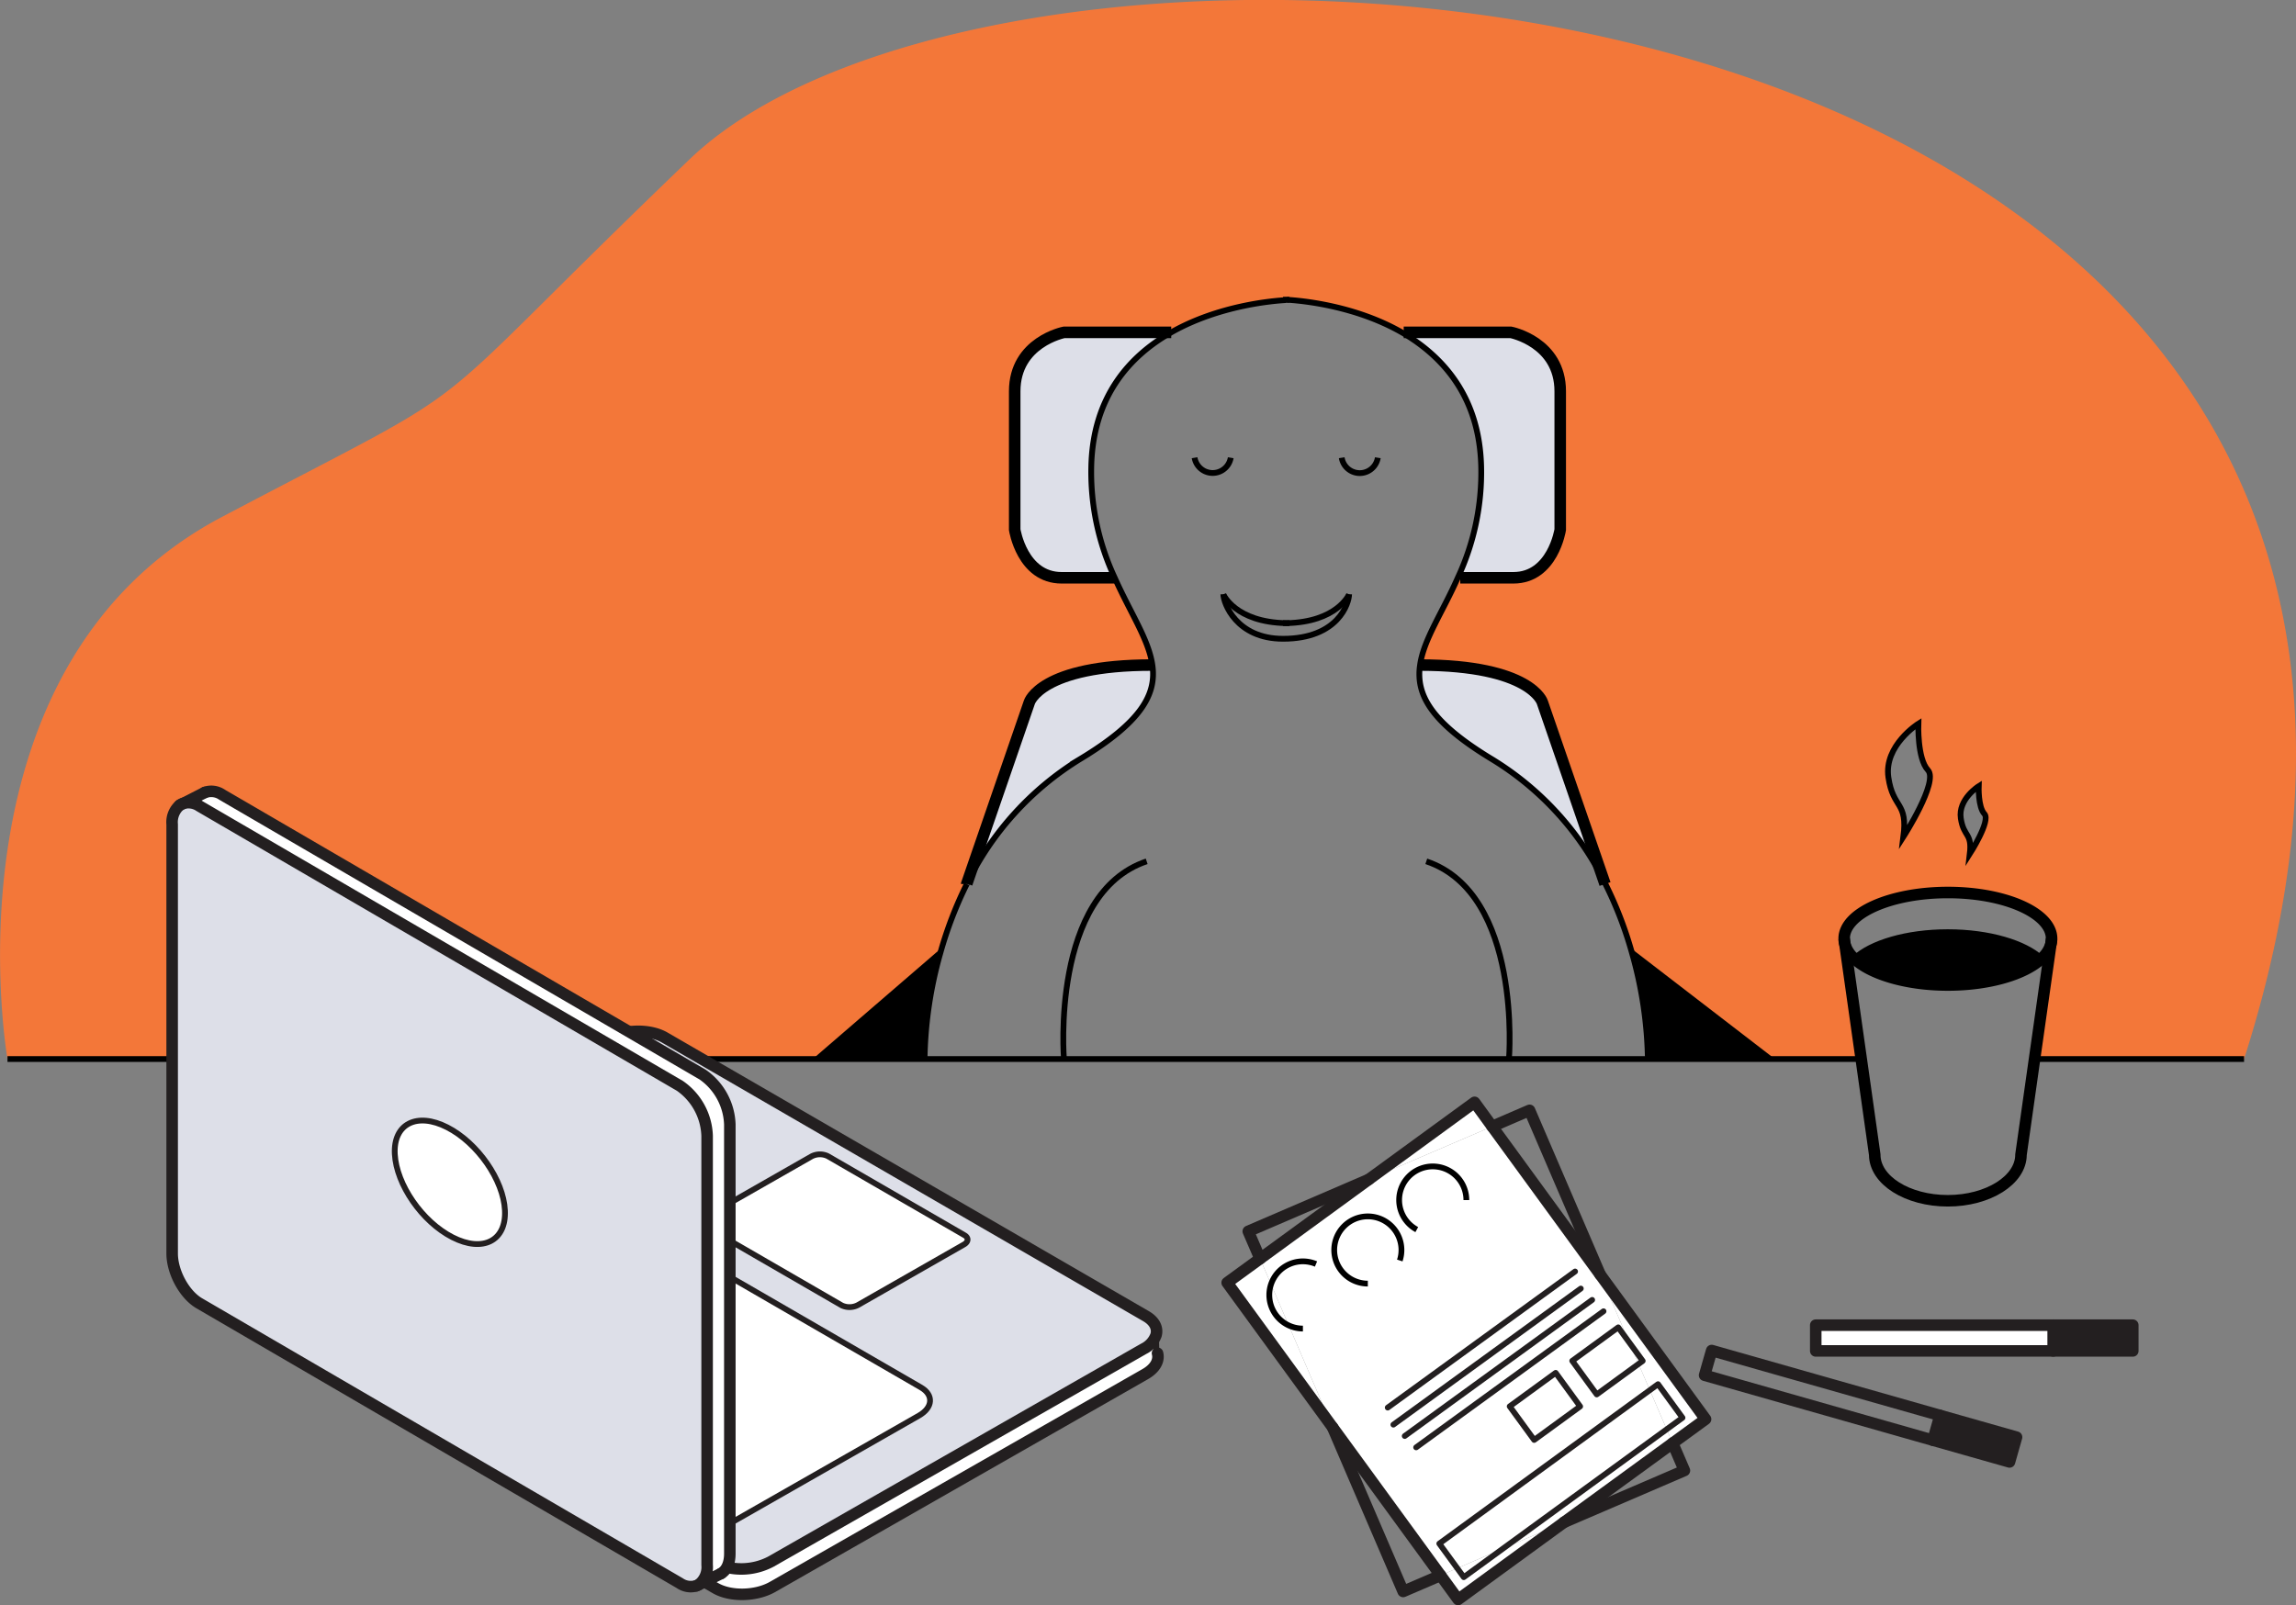 <svg xmlns="http://www.w3.org/2000/svg" viewBox="0 0 398.24 278.49"><rect x="0" y="0" width="398.24" height="278.49" fill="#808080" stroke="none"/><defs><style>.a{fill:#dddfe8;}.b{fill:#f37739;}.c,.d,.f,.g{fill:none;}.c,.d{stroke:#000;stroke-miterlimit:10;}.d,.f{stroke-width:2px;}.e{fill:#fff;}.f,.g{stroke:#231f20;stroke-linecap:round;stroke-linejoin:round;}.h{fill:#231f20;}</style></defs><title>designer</title><path d="M351.38,166.72c7.17,0,13.36,1.88,16.25,4.58-2.89,2.71-9.08,4.58-16.25,4.58S338,174,335.15,171.3C338,168.59,344.23,166.72,351.38,166.72Z" transform="translate(-13.53 -5)"/><path d="M299.35,188.73a71.19,71.19,0,0,0-2.76-18.47l24,18.47Z" transform="translate(-13.53 -5)"/><path class="a" d="M275.57,62.66s8.56,1.66,8.56,10.23v24s-1.28,8.35-8.13,8.35h-9.21l-.35-.15a43.1,43.1,0,0,0,4-19.11c-.27-12-6.49-19-13.56-23.11l.1-.18Z" transform="translate(-13.53 -5)"/><path class="a" d="M291.71,157.75a51.91,51.91,0,0,0-19.35-21.06c-10.62-6.41-13.26-11.22-12.53-16.31,19.3,0,21.22,6.46,21.22,6.46Z" transform="translate(-13.53 -5)"/><path class="a" d="M198.09,62.66h18.59c-7.2,4.08-13.6,11.13-13.87,23.29a43.29,43.29,0,0,0,4.06,19.26h-9.2c-6.85,0-8.14-8.35-8.14-8.35v-24C189.53,64.32,198.09,62.66,198.09,62.66Z" transform="translate(-13.53 -5)"/><path class="a" d="M192.1,126.84s1.93-6.46,21.31-6.46c.74,5.08-1.92,9.9-12.54,16.31a52.15,52.15,0,0,0-19.62,21.62Z" transform="translate(-13.53 -5)"/><path d="M176.65,170.27a70.78,70.78,0,0,0-2.75,18.46H155.27Z" transform="translate(-13.53 -5)"/><path class="b" d="M266.79,105.21H276c6.85,0,8.13-8.35,8.13-8.35v-24c0-8.57-8.56-10.23-8.56-10.23H257l-.1.18c-8.31-4.83-17.8-5.64-20.23-5.78h-.06c-2.39.14-11.68.93-19.91,5.6H198.09s-8.56,1.66-8.56,10.23v24s1.29,8.35,8.14,8.35h9.2c2.72,6.11,5.9,10.74,6.54,15.17-19.38,0-21.31,6.46-21.31,6.46l-10.85,31.47,0,.06a68.24,68.24,0,0,0-4.57,11.9l-21.38,18.46H14.83s-12-68.12,37.22-94.06S82.76,81,133.1,32.67C192.13-24,464.35-3.74,402.76,188.73H366.42l2.82-19.89a3.7,3.7,0,0,0,.14-1c0-4.43-8.06-8-18-8s-18,3.6-18,8a3.7,3.7,0,0,0,.14,1l2.82,19.89H320.57l-24-18.47a67.34,67.34,0,0,0-4.88-12.51l-10.66-30.91s-1.92-6.44-21.22-6.46c.64-4.47,3.89-9.14,6.61-15.32Zm88.4,47.93s3.67-5.73,2.54-6.93-1-4.82-1-4.82-3.61,2.25-3.11,5.58S355.66,149.44,355.19,153.14Zm-11.52-3s6.14-9.56,4.26-11.57-1.66-8.06-1.66-8.06-6,3.78-5.2,9.31S344.47,144,343.67,150.18Z" transform="translate(-13.53 -5)"/><polyline class="c" points="1.3 183.73 141.73 183.73 160.37 183.73 184.54 183.73 261.73 183.73 285.81 183.73 307.04 183.73 322.83 183.73"/><path class="c" d="M181.22,158.37a68.24,68.24,0,0,0-4.57,11.9,70.78,70.78,0,0,0-2.75,18.46" transform="translate(-13.53 -5)"/><path class="c" d="M236.59,57.06c-2.39.14-11.68.93-19.91,5.6-7.2,4.08-13.6,11.13-13.87,23.29a43.29,43.29,0,0,0,4.06,19.26c2.72,6.11,5.9,10.74,6.54,15.17.74,5.08-1.92,9.9-12.54,16.31a52.15,52.15,0,0,0-19.62,21.62" transform="translate(-13.53 -5)"/><path class="c" d="M237.18,57l-.53,0" transform="translate(-13.53 -5)"/><path class="d" d="M369.38,167.85a3.7,3.7,0,0,1-.14,1,5.37,5.37,0,0,1-1.61,2.46c-2.89,2.71-9.08,4.58-16.25,4.58S338,174,335.15,171.3a5.29,5.29,0,0,1-1.61-2.46,3.7,3.7,0,0,1-.14-1c0-4.43,8.06-8,18-8S369.38,163.42,369.38,167.85Z" transform="translate(-13.53 -5)"/><path class="c" d="M334.81,171.62c.11-.1.22-.22.34-.32,2.89-2.71,9.08-4.58,16.23-4.58s13.36,1.88,16.25,4.58" transform="translate(-13.53 -5)"/><path class="d" d="M333.4,167.85l.14,1,2.82,19.89,2.34,16.58c0,4.44,5.68,8,12.68,8s12.69-3.6,12.69-8l2.35-16.58,2.82-19.89.14-1" transform="translate(-13.53 -5)"/><path class="c" d="M346.27,130.55s-6,3.78-5.2,9.31,3.4,4.14,2.6,10.32c0,0,6.14-9.56,4.26-11.57S346.27,130.55,346.27,130.55Z" transform="translate(-13.53 -5)"/><path class="c" d="M356.74,141.39s-3.61,2.25-3.11,5.58,2,2.47,1.56,6.17c0,0,3.67-5.73,2.54-6.93S356.74,141.39,356.74,141.39Z" transform="translate(-13.53 -5)"/><path class="c" d="M225.72,108.11s2.05,4.83,10.9,5h.56" transform="translate(-13.53 -5)"/><path class="c" d="M227,84.41a3.18,3.18,0,0,1-6.27,0" transform="translate(-13.53 -5)"/><path class="c" d="M236.07,57l.52,0h.06c2.43.14,11.92.95,20.23,5.78C264,67,270.17,74,270.44,86a43.1,43.1,0,0,1-4,19.11c-2.72,6.18-6,10.85-6.61,15.32-.73,5.09,1.91,9.9,12.53,16.31a51.91,51.91,0,0,1,19.35,21.06,67.34,67.34,0,0,1,4.88,12.51,71.19,71.19,0,0,1,2.76,18.47" transform="translate(-13.53 -5)"/><path class="c" d="M247.53,108.11s-2.05,4.83-10.91,5h-.55" transform="translate(-13.53 -5)"/><path class="c" d="M246.25,84.41a3.17,3.17,0,0,0,6.26,0" transform="translate(-13.53 -5)"/><polyline class="c" points="141.73 183.73 163.12 165.28 163.13 165.27"/><line class="c" x1="283.05" y1="165.27" x2="307.04" y2="183.73"/><path class="d" d="M216.68,62.66H198.09s-8.56,1.66-8.56,10.23v24s1.29,8.35,8.14,8.35h9.2" transform="translate(-13.53 -5)"/><path class="d" d="M181.22,158.37l0-.06,10.85-31.47s1.93-6.46,21.31-6.46" transform="translate(-13.53 -5)"/><path class="d" d="M257,62.66h18.59s8.56,1.66,8.56,10.23v24s-1.28,8.35-8.13,8.35h-9.21" transform="translate(-13.53 -5)"/><path class="d" d="M291.92,158.37l-.21-.62-10.66-30.91s-1.92-6.44-21.22-6.46h-.1" transform="translate(-13.53 -5)"/><path class="c" d="M247.53,108.11c0,1.48-1.85,7.71-11.46,7.71-8.13,0-10.35-6.23-10.35-7.71" transform="translate(-13.53 -5)"/><path class="c" d="M198.07,188.73s-2.35-28.68,14.35-34.3" transform="translate(-13.53 -5)"/><path class="c" d="M275.26,188.73s2.36-28.68-14.34-34.3" transform="translate(-13.53 -5)"/><line class="c" x1="389.23" y1="183.73" x2="352.89" y2="183.73"/><path class="a" d="M214.05,236.61a4.25,4.25,0,0,1-2.15,2.4l-64.65,36.91a11,11,0,0,1-9.88.2L53.91,227.83A3.63,3.63,0,0,1,52.22,226c-.51-1.32.2-2.82,2.08-3.89L119,185.23c2.83-1.61,7.26-1.7,9.87-.19l83.47,48.29C213.8,234.2,214.38,235.42,214.05,236.61Zm-33.33-15.7c.8-.45.85-1.18.11-1.61L157.1,205.57a3.16,3.16,0,0,0-2.81.05l-14.17,8.09v6.53l19.41,11.23a3.16,3.16,0,0,0,2.81-.06Zm-7.8,29.68c2.43-1.39,2.59-3.59.34-4.89l-33.14-19.18v42.79Z" transform="translate(-13.53 -5)"/><path class="e" d="M180.83,219.3c.74.43.69,1.16-.11,1.61l-18.38,10.5a3.16,3.16,0,0,1-2.81.06l-19.41-11.23v-6.53l14.17-8.09a3.16,3.16,0,0,1,2.81-.05Z" transform="translate(-13.53 -5)"/><path class="e" d="M173.26,245.7c2.25,1.3,2.09,3.5-.34,4.89l-32.8,18.72V226.52Z" transform="translate(-13.53 -5)"/><path class="e" d="M214.12,239.54l.18.23c.34,1.26-.39,2.63-2.16,3.64L147.5,280.33c-2.83,1.62-7.28,1.7-9.88.19L54.14,232.23a3.2,3.2,0,0,1-1.84-2.6v0L52.22,226a3.63,3.63,0,0,0,1.69,1.79l83.46,48.29a11,11,0,0,0,9.88-.2L211.9,239a4.25,4.25,0,0,0,2.15-2.4Z" transform="translate(-13.53 -5)"/><path class="f" d="M214.05,236.61c.33-1.19-.25-2.41-1.76-3.28L128.82,185c-2.61-1.51-7-1.42-9.87.19L54.3,222.15c-1.88,1.07-2.59,2.57-2.08,3.89a3.63,3.63,0,0,0,1.69,1.79l83.46,48.29a11,11,0,0,0,9.88-.2L211.9,239A4.25,4.25,0,0,0,214.05,236.61Z" transform="translate(-13.53 -5)"/><path class="f" d="M52.3,229.63a3.2,3.2,0,0,0,1.84,2.6l83.48,48.29c2.6,1.51,7,1.43,9.88-.19l64.64-36.92c1.77-1,2.5-2.38,2.16-3.64" transform="translate(-13.53 -5)"/><path class="f" d="M52.32,229.33a2.28,2.28,0,0,0,0,.26" transform="translate(-13.53 -5)"/><line class="g" x1="38.77" y1="224.63" x2="38.79" y2="225.4"/><line class="f" x1="38.77" y1="224.59" x2="38.77" y2="224.63"/><polyline class="g" points="38.65 219.45 38.69 221.04 38.77 224.59"/><polyline class="g" points="200.49 230.25 200.51 231.61 200.58 234.54"/><path class="g" d="M140.12,220.24l19.41,11.23a3.16,3.16,0,0,0,2.81-.06l18.38-10.5c.8-.45.85-1.18.11-1.61L157.1,205.57a3.16,3.16,0,0,0-2.81.05l-14.17,8.09" transform="translate(-13.53 -5)"/><path class="g" d="M140.12,269.31l32.8-18.72c2.43-1.39,2.59-3.59.34-4.89l-33.14-19.18" transform="translate(-13.53 -5)"/><path class="a" d="M136.18,202.06v74.45a3.88,3.88,0,0,1-1.4,3.38h0l-.44.21a3.32,3.32,0,0,1-2.88-.44L48.12,231.12c-2.6-1.5-4.73-5.41-4.73-8.66V148a3.88,3.88,0,0,1,1.35-3.33l.59-.3a3.39,3.39,0,0,1,2.79.47l83.33,48.54A11,11,0,0,1,136.18,202.06ZM92,219.66c5.28,2.7,9.35.62,9.1-4.65s-4.7-11.72-10-14.42-9.33-.61-9.1,4.65S86.75,217,92,219.66Z" transform="translate(-13.53 -5)"/><path class="e" d="M101.11,215c.25,5.27-3.82,7.35-9.1,4.65s-9.72-9.15-10-14.42,3.84-7.34,9.1-4.65S100.87,209.74,101.11,215Z" transform="translate(-13.53 -5)"/><path class="e" d="M134.78,279.89a3.88,3.88,0,0,0,1.4-3.38V202.06a11,11,0,0,0-4.73-8.67L48.12,144.85a3.39,3.39,0,0,0-2.79-.47l3.73-1.9a3.3,3.3,0,0,1,3,.4l83.33,48.54a11,11,0,0,1,4.73,8.67v74.44c0,1.71-.58,2.91-1.52,3.45Z" transform="translate(-13.53 -5)"/><path class="f" d="M134.77,279.9a2,2,0,0,1-.44.21,3.32,3.32,0,0,1-2.88-.44L48.12,231.12c-2.6-1.5-4.73-5.41-4.73-8.66V148a3.88,3.88,0,0,1,1.35-3.33,1.74,1.74,0,0,1,.59-.3,3.39,3.39,0,0,1,2.79.47l83.33,48.54a11,11,0,0,1,4.73,8.67v74.45a3.88,3.88,0,0,1-1.4,3.38" transform="translate(-13.53 -5)"/><polyline class="f" points="35.53 137.48 31.8 139.39 31.2 139.68 31.16 139.7"/><polyline class="f" points="125.07 272.99 121.25 274.89 121.24 274.9 120.79 275.12"/><path class="f" d="M49.06,142.48a3.3,3.3,0,0,1,3,.4l83.33,48.54a11,11,0,0,1,4.73,8.67v74.44c0,1.71-.58,2.91-1.52,3.45" transform="translate(-13.53 -5)"/><path class="g" d="M101.11,215c.25,5.27-3.82,7.35-9.1,4.65s-9.72-9.15-10-14.42,3.84-7.34,9.1-4.65S100.87,209.74,101.11,215Z" transform="translate(-13.53 -5)"/><polygon class="e" points="277.55 221.13 295.83 246.21 290.12 250.37 277.55 221.13"/><polygon class="e" points="277.55 221.13 290.12 250.37 271.28 264.1 249.87 273.31 231.13 247.61 218.56 218.37 237.4 204.63 258.81 195.43 277.55 221.13"/><polygon class="e" points="271.28 264.1 252.91 277.49 249.87 273.31 271.28 264.1"/><polygon class="e" points="255.76 191.24 258.81 195.43 237.4 204.63 255.76 191.24"/><polygon class="e" points="231.13 247.61 212.85 222.53 218.56 218.37 231.13 247.61"/><polyline class="f" points="258.81 195.43 265.3 192.63 277.55 221.13"/><polyline class="f" points="218.56 218.37 216.51 213.62 237.4 204.63"/><polyline class="f" points="249.87 273.31 243.38 276.1 231.13 247.61"/><polyline class="f" points="290.12 250.37 292.16 255.12 271.28 264.1"/><polygon class="f" points="277.55 221.13 295.83 246.21 290.12 250.37 271.28 264.1 252.91 277.49 249.87 273.31 231.13 247.61 212.85 222.53 218.56 218.37 237.4 204.63 255.76 191.24 258.81 195.43 277.55 221.13"/><rect class="h" x="356.12" y="229.9" width="13.81" height="4.47"/><rect class="e" x="314.94" y="229.9" width="41.18" height="4.47"/><polygon class="f" points="356.12 229.9 369.93 229.9 369.93 234.37 356.12 234.37 314.94 234.37 314.94 229.9 356.12 229.9"/><line class="f" x1="356.12" y1="229.9" x2="356.12" y2="234.37"/><rect class="h" x="353.82" y="247.69" width="4.47" height="13.81" transform="translate(0.24 522.42) rotate(-74.12)"/><polygon class="f" points="336.49 245.56 349.77 249.33 348.55 253.63 335.27 249.86 295.66 238.59 296.89 234.3 336.49 245.56"/><line class="f" x1="336.49" y1="245.56" x2="335.27" y2="249.86"/><path class="c" d="M239.52,235.49a5.83,5.83,0,1,1,0-11.66,5.94,5.94,0,0,1,2.27.46" transform="translate(-13.53 -5)"/><path class="c" d="M241.79,224.29" transform="translate(-13.53 -5)"/><path class="c" d="M250.78,227.69a5.83,5.83,0,1,1,5.83-5.83,5.74,5.74,0,0,1-.29,1.82" transform="translate(-13.53 -5)"/><path class="c" d="M256.32,223.68" transform="translate(-13.53 -5)"/><path class="c" d="M259.27,218.32a5.83,5.83,0,1,1,8.6-5.12" transform="translate(-13.53 -5)"/><rect class="g" x="260.8" y="258.25" width="46.95" height="7.21" transform="translate(-113.23 212.73) rotate(-36.09)"/><rect class="g" x="287.42" y="237.47" width="9.87" height="7.21" transform="translate(-99.44 213.5) rotate(-36.09)"/><rect class="g" x="276.57" y="245.36" width="9.87" height="7.21" transform="translate(-106.17 208.63) rotate(-36.09)"/><line class="g" x1="278.13" y1="227.49" x2="245.63" y2="251.1"/><line class="g" x1="276.16" y1="225.52" x2="243.65" y2="249.13"/><line class="g" x1="274.19" y1="223.55" x2="241.68" y2="247.16"/><line class="g" x1="273.2" y1="220.59" x2="240.7" y2="244.2"/></svg>